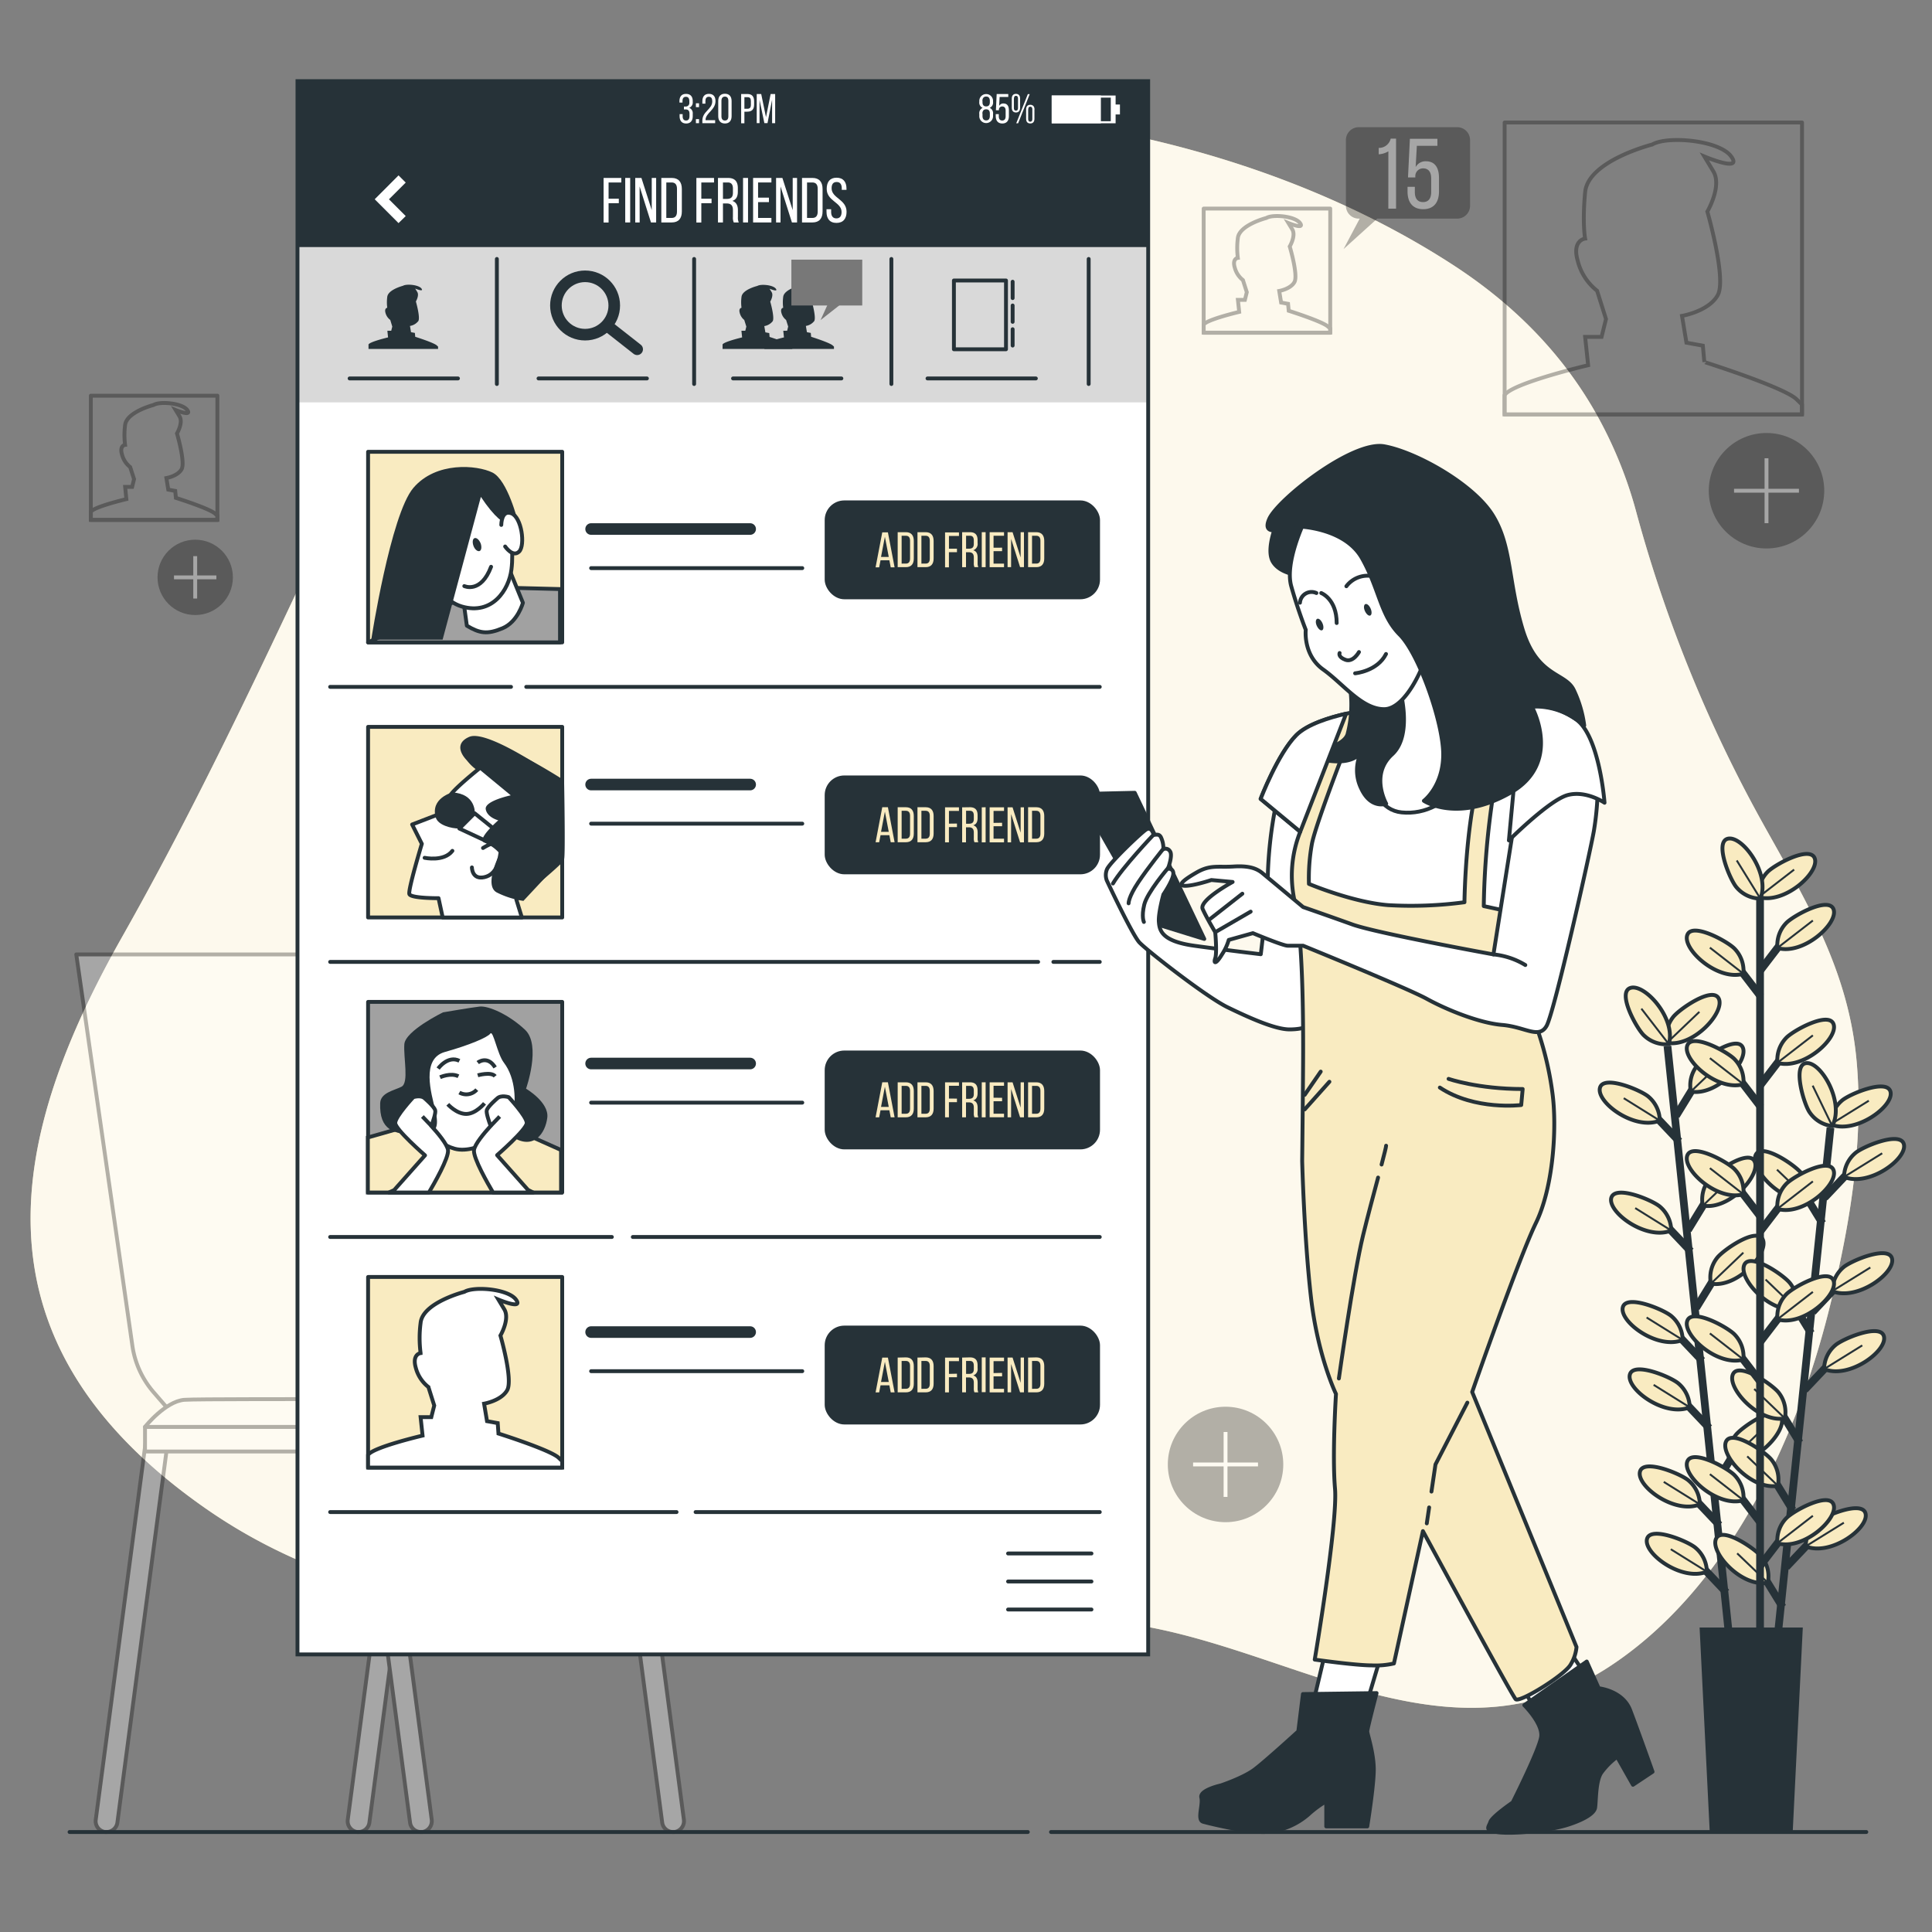 <svg xmlns="http://www.w3.org/2000/svg" viewBox="0 0 500 500"><rect x="0" y="0" width="500" height="500" fill="#808080" stroke="none"/><g id="freepik--background-simple--inject-199"><path d="M412.22,105.56C403.33,90.43,390.89,78.05,375.16,68c-52.37-33.63-123.55-45.74-184.74-36.6-43.71,6.53-72.85,36.24-91.5,75-22,45.75-42,91.26-67.1,135.69C3,293-9.87,346,52.67,390c54.12,38.08,122,28.2,184,27,20.56-.4,41.27.28,61.5,4.26,40.2,7.9,79.24,36,118.78,9.76,30.05-19.95,47.75-57.64,56.33-91.78,5.11-20.34,9.13-42.79,7.23-64.39-2.07-23.66-13-41.48-24.21-61.63a359.15,359.15,0,0,1-32.78-80.48A110.36,110.36,0,0,0,412.22,105.56Z" style="fill:#F9EBC1"></path><path d="M412.22,105.56C403.33,90.43,390.89,78.05,375.16,68c-52.37-33.63-123.55-45.74-184.74-36.6-43.71,6.53-72.85,36.24-91.5,75-22,45.75-42,91.26-67.1,135.69C3,293-9.87,346,52.67,390c54.12,38.08,122,28.2,184,27,20.56-.4,41.27.28,61.5,4.26,40.2,7.9,79.24,36,118.78,9.76,30.05-19.95,47.75-57.64,56.33-91.78,5.11-20.34,9.13-42.79,7.23-64.39-2.07-23.66-13-41.48-24.21-61.63a359.15,359.15,0,0,1-32.78-80.48A110.36,110.36,0,0,0,412.22,105.56Z" style="fill:#fff;opacity:0.7"></path></g><g id="freepik--Plant--inject-199"><line x1="431.54" y1="270.73" x2="447.54" y2="424.02" style="fill:none;stroke:#263238;stroke-miterlimit:10;stroke-width:2px"></line><line x1="444.96" y1="394.69" x2="437.71" y2="387.03" style="fill:none;stroke:#263238;stroke-miterlimit:10;stroke-width:2px"></line><path d="M439.91,389.32a8.19,8.19,0,0,0-2.89-6.15c-1.86-1.66-11.66-5.78-12.59-2.33C423.42,384.59,433.45,392,439.91,389.32Z" style="fill:#F9EBC1;stroke:#263238;stroke-miterlimit:10"></path><line x1="439.91" y1="389.32" x2="430.58" y2="383.51" style="fill:none;stroke:#263238;stroke-miterlimit:10;stroke-width:0.5px"></line><line x1="446.78" y1="412.12" x2="439.52" y2="404.46" style="fill:none;stroke:#263238;stroke-miterlimit:10;stroke-width:2px"></line><path d="M441.73,406.75a8.2,8.2,0,0,0-2.89-6.15c-1.86-1.66-11.66-5.78-12.59-2.33C425.24,402,435.27,409.39,441.73,406.75Z" style="fill:#F9EBC1;stroke:#263238;stroke-miterlimit:10"></path><line x1="441.73" y1="406.75" x2="432.4" y2="400.94" style="fill:none;stroke:#263238;stroke-miterlimit:10;stroke-width:0.5px"></line><line x1="440.52" y1="352.15" x2="433.27" y2="344.49" style="fill:none;stroke:#263238;stroke-miterlimit:10;stroke-width:2px"></line><path d="M435.47,346.78a8.19,8.19,0,0,0-2.89-6.15c-1.86-1.66-11.66-5.78-12.59-2.33C419,342.05,429,349.42,435.47,346.78Z" style="fill:#F9EBC1;stroke:#263238;stroke-miterlimit:10"></path><line x1="435.47" y1="346.78" x2="426.14" y2="340.97" style="fill:none;stroke:#263238;stroke-miterlimit:10;stroke-width:0.5px"></line><line x1="442.34" y1="369.58" x2="435.09" y2="361.92" style="fill:none;stroke:#263238;stroke-miterlimit:10;stroke-width:2px"></line><path d="M437.29,364.21a8.2,8.2,0,0,0-2.89-6.15c-1.86-1.66-11.66-5.78-12.59-2.33C420.8,359.48,430.83,366.85,437.29,364.21Z" style="fill:#F9EBC1;stroke:#263238;stroke-miterlimit:10"></path><line x1="437.29" y1="364.21" x2="427.96" y2="358.4" style="fill:none;stroke:#263238;stroke-miterlimit:10;stroke-width:0.5px"></line><line x1="437.56" y1="323.83" x2="430.31" y2="316.17" style="fill:none;stroke:#263238;stroke-miterlimit:10;stroke-width:2px"></line><path d="M432.51,318.46a8.2,8.2,0,0,0-2.88-6.15C427.77,310.65,418,306.53,417,310,416,313.73,426.06,321.1,432.51,318.46Z" style="fill:#F9EBC1;stroke:#263238;stroke-miterlimit:10"></path><line x1="432.51" y1="318.46" x2="423.19" y2="312.65" style="fill:none;stroke:#263238;stroke-miterlimit:10;stroke-width:0.5px"></line><line x1="434.59" y1="295.39" x2="427.34" y2="287.73" style="fill:none;stroke:#263238;stroke-miterlimit:10;stroke-width:2px"></line><path d="M429.55,290a8.23,8.23,0,0,0-2.89-6.15c-1.86-1.66-11.66-5.79-12.59-2.34C413.06,285.29,423.09,292.66,429.55,290Z" style="fill:#F9EBC1;stroke:#263238;stroke-miterlimit:10"></path><line x1="429.55" y1="290.02" x2="420.22" y2="284.21" style="fill:none;stroke:#263238;stroke-miterlimit:10;stroke-width:0.5px"></line><line x1="443.74" y1="384.37" x2="449.25" y2="375.38" style="fill:none;stroke:#263238;stroke-miterlimit:10;stroke-width:2px"></line><path d="M447.57,378.08a8.2,8.2,0,0,1,1.56-6.61c1.47-2,10.21-8.07,11.83-4.89C462.72,370.05,454.43,379.33,447.57,378.08Z" style="fill:#F9EBC1;stroke:#263238;stroke-miterlimit:10"></path><line x1="447.57" y1="378.08" x2="455.97" y2="370.05" style="fill:none;stroke:#263238;stroke-miterlimit:10;stroke-width:0.5px"></line><line x1="438.95" y1="338.5" x2="444.47" y2="329.5" style="fill:none;stroke:#263238;stroke-miterlimit:10;stroke-width:2px"></line><path d="M442.78,332.2a8.2,8.2,0,0,1,1.56-6.61c1.48-2,10.21-8.07,11.83-4.88C457.94,324.17,449.65,333.45,442.78,332.2Z" style="fill:#F9EBC1;stroke:#263238;stroke-miterlimit:10"></path><line x1="442.78" y1="332.2" x2="451.18" y2="324.18" style="fill:none;stroke:#263238;stroke-miterlimit:10;stroke-width:0.5px"></line><line x1="436.85" y1="318.34" x2="442.36" y2="309.34" style="fill:none;stroke:#263238;stroke-miterlimit:10;stroke-width:2px"></line><path d="M440.68,312a8.22,8.22,0,0,1,1.55-6.61c1.48-2,10.22-8.07,11.84-4.88C455.83,304,447.54,313.29,440.68,312Z" style="fill:#F9EBC1;stroke:#263238;stroke-miterlimit:10"></path><line x1="440.68" y1="312.04" x2="449.08" y2="304.02" style="fill:none;stroke:#263238;stroke-miterlimit:10;stroke-width:0.5px"></line><line x1="433.76" y1="288.78" x2="439.28" y2="279.79" style="fill:none;stroke:#263238;stroke-miterlimit:10;stroke-width:2px"></line><path d="M437.59,282.49a8.23,8.23,0,0,1,1.56-6.62c1.48-2,10.21-8.06,11.83-4.88C452.75,274.45,444.46,283.74,437.59,282.49Z" style="fill:#F9EBC1;stroke:#263238;stroke-miterlimit:10"></path><line x1="437.59" y1="282.49" x2="445.99" y2="274.46" style="fill:none;stroke:#263238;stroke-miterlimit:10;stroke-width:0.5px"></line><path d="M431.4,269.88a8.2,8.2,0,0,1,1.56-6.61c1.48-2,10.21-8.07,11.83-4.88C446.56,261.85,438.27,271.13,431.4,269.88Z" style="fill:#F9EBC1;stroke:#263238;stroke-miterlimit:10"></path><line x1="431.4" y1="269.88" x2="439.8" y2="261.86" style="fill:none;stroke:#263238;stroke-miterlimit:10;stroke-width:0.5px"></line><path d="M431.89,270.23a8.22,8.22,0,0,1-6.41-2.24c-1.85-1.68-7-11-3.62-12.28C425.49,254.32,433.85,263.53,431.89,270.23Z" style="fill:#F9EBC1;stroke:#263238;stroke-miterlimit:10"></path><line x1="431.89" y1="270.23" x2="424.79" y2="261.04" style="fill:none;stroke:#263238;stroke-miterlimit:10;stroke-width:0.5px"></line><line x1="473.73" y1="291.84" x2="457.82" y2="445.14" style="fill:none;stroke:#263238;stroke-miterlimit:10;stroke-width:2px"></line><line x1="461.34" y1="415.9" x2="455.82" y2="406.92" style="fill:none;stroke:#263238;stroke-miterlimit:10;stroke-width:2px"></line><path d="M457.51,409.61A8.2,8.2,0,0,0,456,403c-1.48-2-10.22-8.06-11.84-4.87C442.35,401.59,450.64,410.87,457.51,409.61Z" style="fill:#F9EBC1;stroke:#263238;stroke-miterlimit:10"></path><line x1="457.51" y1="409.61" x2="449.58" y2="402.01" style="fill:none;stroke:#263238;stroke-miterlimit:10;stroke-width:0.5px"></line><line x1="465.76" y1="373.36" x2="460.24" y2="364.37" style="fill:none;stroke:#263238;stroke-miterlimit:10;stroke-width:2px"></line><path d="M461.92,367.07a8.2,8.2,0,0,0-1.56-6.61c-1.48-2-10.22-8.06-11.84-4.88C446.76,359.05,455.06,368.32,461.92,367.07Z" style="fill:#F9EBC1;stroke:#263238;stroke-miterlimit:10"></path><line x1="461.92" y1="367.07" x2="453.99" y2="359.46" style="fill:none;stroke:#263238;stroke-miterlimit:10;stroke-width:0.5px"></line><line x1="463.95" y1="390.8" x2="458.43" y2="381.81" style="fill:none;stroke:#263238;stroke-miterlimit:10;stroke-width:2px"></line><path d="M460.11,384.51a8.22,8.22,0,0,0-1.56-6.62c-1.48-2-10.21-8.06-11.83-4.87C445,376.48,453.25,385.76,460.11,384.51Z" style="fill:#F9EBC1;stroke:#263238;stroke-miterlimit:10"></path><line x1="460.11" y1="384.51" x2="452.18" y2="376.9" style="fill:none;stroke:#263238;stroke-miterlimit:10;stroke-width:0.5px"></line><line x1="468.7" y1="345.04" x2="463.18" y2="336.05" style="fill:none;stroke:#263238;stroke-miterlimit:10;stroke-width:2px"></line><path d="M464.86,338.75a8.2,8.2,0,0,0-1.56-6.61c-1.48-2-10.22-8.06-11.84-4.88C449.7,330.73,458,340,464.86,338.75Z" style="fill:#F9EBC1;stroke:#263238;stroke-miterlimit:10"></path><line x1="464.86" y1="338.75" x2="456.93" y2="331.14" style="fill:none;stroke:#263238;stroke-miterlimit:10;stroke-width:0.5px"></line><line x1="471.65" y1="316.6" x2="466.13" y2="307.61" style="fill:none;stroke:#263238;stroke-miterlimit:10;stroke-width:2px"></line><path d="M467.81,310.31a8.22,8.22,0,0,0-1.56-6.62c-1.48-2-10.22-8.06-11.84-4.87C452.65,302.28,461,311.56,467.81,310.31Z" style="fill:#F9EBC1;stroke:#263238;stroke-miterlimit:10"></path><line x1="467.81" y1="310.31" x2="459.88" y2="302.7" style="fill:none;stroke:#263238;stroke-miterlimit:10;stroke-width:0.5px"></line><line x1="462.27" y1="405.56" x2="469.52" y2="397.9" style="fill:none;stroke:#263238;stroke-miterlimit:10;stroke-width:2px"></line><path d="M467.32,400.19A8.2,8.2,0,0,1,470.2,394c1.86-1.67,11.66-5.79,12.59-2.34C483.8,395.45,473.78,402.83,467.32,400.19Z" style="fill:#F9EBC1;stroke:#263238;stroke-miterlimit:10"></path><line x1="467.32" y1="400.19" x2="477.19" y2="394.07" style="fill:none;stroke:#263238;stroke-miterlimit:10;stroke-width:0.5px"></line><line x1="467.03" y1="359.68" x2="474.28" y2="352.02" style="fill:none;stroke:#263238;stroke-miterlimit:10;stroke-width:2px"></line><path d="M472.08,354.31a8.2,8.2,0,0,1,2.88-6.15c1.86-1.66,11.66-5.79,12.59-2.34C488.56,349.57,478.54,357,472.08,354.31Z" style="fill:#F9EBC1;stroke:#263238;stroke-miterlimit:10"></path><line x1="472.08" y1="354.31" x2="481.95" y2="348.19" style="fill:none;stroke:#263238;stroke-miterlimit:10;stroke-width:0.5px"></line><line x1="469.13" y1="339.52" x2="476.37" y2="331.85" style="fill:none;stroke:#263238;stroke-miterlimit:10;stroke-width:2px"></line><path d="M474.17,334.15a8.2,8.2,0,0,1,2.88-6.15c1.86-1.67,11.66-5.79,12.59-2.34C490.65,329.41,480.63,336.79,474.17,334.15Z" style="fill:#F9EBC1;stroke:#263238;stroke-miterlimit:10"></path><line x1="474.17" y1="334.15" x2="484.04" y2="328.03" style="fill:none;stroke:#263238;stroke-miterlimit:10;stroke-width:0.5px"></line><line x1="472.19" y1="309.96" x2="479.44" y2="302.3" style="fill:none;stroke:#263238;stroke-miterlimit:10;stroke-width:2px"></line><path d="M477.24,304.59a8.21,8.21,0,0,1,2.88-6.15c1.86-1.66,11.66-5.79,12.59-2.34C493.72,299.85,483.7,307.23,477.24,304.59Z" style="fill:#F9EBC1;stroke:#263238;stroke-miterlimit:10"></path><line x1="477.24" y1="304.59" x2="487.11" y2="298.47" style="fill:none;stroke:#263238;stroke-miterlimit:10;stroke-width:0.5px"></line><path d="M473.78,291a8.21,8.21,0,0,1,2.88-6.15c1.86-1.66,11.65-5.79,12.59-2.34C490.26,286.24,480.24,293.62,473.78,291Z" style="fill:#F9EBC1;stroke:#263238;stroke-miterlimit:10"></path><line x1="473.78" y1="290.98" x2="483.65" y2="284.86" style="fill:none;stroke:#263238;stroke-miterlimit:10;stroke-width:0.5px"></line><path d="M474.18,291.42a8.19,8.19,0,0,1-5.82-3.51c-1.46-2-4.53-12.2-1-12.76C471.19,274.53,477.48,285.28,474.18,291.42Z" style="fill:#F9EBC1;stroke:#263238;stroke-miterlimit:10"></path><line x1="474.18" y1="291.42" x2="469.12" y2="280.96" style="fill:none;stroke:#263238;stroke-miterlimit:10;stroke-width:0.5px"></line><line x1="455.5" y1="229.42" x2="455.5" y2="423.28" style="fill:none;stroke:#263238;stroke-miterlimit:10;stroke-width:2px"></line><line x1="455.66" y1="394.13" x2="449.24" y2="385.76" style="fill:none;stroke:#263238;stroke-miterlimit:10;stroke-width:2px"></line><path d="M451.19,388.27a8.21,8.21,0,0,0-2.23-6.42c-1.68-1.85-11-7-12.28-3.63C435.29,381.85,444.5,390.22,451.19,388.27Z" style="fill:#F9EBC1;stroke:#263238;stroke-miterlimit:10"></path><line x1="451.19" y1="388.27" x2="442.52" y2="381.52" style="fill:none;stroke:#263238;stroke-miterlimit:10;stroke-width:0.5px"></line><line x1="455.66" y1="357.7" x2="449.24" y2="349.33" style="fill:none;stroke:#263238;stroke-miterlimit:10;stroke-width:2px"></line><path d="M451.19,351.84a8.21,8.21,0,0,0-2.23-6.42c-1.68-1.85-11-7-12.28-3.63C435.29,345.42,444.5,353.79,451.19,351.84Z" style="fill:#F9EBC1;stroke:#263238;stroke-miterlimit:10"></path><line x1="451.19" y1="351.84" x2="442.52" y2="345.09" style="fill:none;stroke:#263238;stroke-miterlimit:10;stroke-width:0.5px"></line><line x1="455.66" y1="314.93" x2="449.24" y2="306.56" style="fill:none;stroke:#263238;stroke-miterlimit:10;stroke-width:2px"></line><path d="M451.19,309.07a8.21,8.21,0,0,0-2.23-6.42c-1.68-1.85-11-7-12.28-3.63C435.29,302.65,444.5,311,451.19,309.07Z" style="fill:#F9EBC1;stroke:#263238;stroke-miterlimit:10"></path><line x1="451.19" y1="309.07" x2="442.52" y2="302.32" style="fill:none;stroke:#263238;stroke-miterlimit:10;stroke-width:0.5px"></line><line x1="455.66" y1="286.45" x2="449.24" y2="278.08" style="fill:none;stroke:#263238;stroke-miterlimit:10;stroke-width:2px"></line><path d="M451.19,280.59a8.19,8.19,0,0,0-2.23-6.41c-1.68-1.85-11-7-12.28-3.63C435.29,274.18,444.5,282.55,451.19,280.59Z" style="fill:#F9EBC1;stroke:#263238;stroke-miterlimit:10"></path><line x1="451.19" y1="280.59" x2="442.52" y2="273.85" style="fill:none;stroke:#263238;stroke-miterlimit:10;stroke-width:0.5px"></line><line x1="455.66" y1="257.86" x2="449.24" y2="249.49" style="fill:none;stroke:#263238;stroke-miterlimit:10;stroke-width:2px"></line><path d="M451.19,252a8.21,8.21,0,0,0-2.23-6.42c-1.68-1.85-11-7-12.28-3.63C435.29,245.58,444.5,254,451.19,252Z" style="fill:#F9EBC1;stroke:#263238;stroke-miterlimit:10"></path><line x1="451.19" y1="252" x2="442.52" y2="245.25" style="fill:none;stroke:#263238;stroke-miterlimit:10;stroke-width:0.5px"></line><line x1="455.52" y1="405.25" x2="461.93" y2="396.88" style="fill:none;stroke:#263238;stroke-miterlimit:10;stroke-width:2px"></line><path d="M460,399.39a8.21,8.21,0,0,1,2.23-6.42c1.68-1.84,11-7,12.28-3.62C475.89,393,466.68,401.35,460,399.39Z" style="fill:#F9EBC1;stroke:#263238;stroke-miterlimit:10"></path><line x1="459.98" y1="399.39" x2="469.17" y2="392.28" style="fill:none;stroke:#263238;stroke-miterlimit:10;stroke-width:0.5px"></line><line x1="455.52" y1="347.31" x2="461.93" y2="338.94" style="fill:none;stroke:#263238;stroke-miterlimit:10;stroke-width:2px"></line><path d="M460,341.45a8.21,8.21,0,0,1,2.23-6.42c1.68-1.84,11-7,12.28-3.62C475.89,335,466.68,343.41,460,341.45Z" style="fill:#F9EBC1;stroke:#263238;stroke-miterlimit:10"></path><line x1="459.98" y1="341.45" x2="469.17" y2="334.34" style="fill:none;stroke:#263238;stroke-miterlimit:10;stroke-width:0.5px"></line><line x1="455.52" y1="318.72" x2="461.93" y2="310.34" style="fill:none;stroke:#263238;stroke-miterlimit:10;stroke-width:2px"></line><path d="M460,312.86a8.21,8.21,0,0,1,2.23-6.42c1.68-1.85,11-7,12.28-3.63C475.89,306.44,466.68,314.81,460,312.86Z" style="fill:#F9EBC1;stroke:#263238;stroke-miterlimit:10"></path><line x1="459.98" y1="312.86" x2="469.17" y2="305.74" style="fill:none;stroke:#263238;stroke-miterlimit:10;stroke-width:0.5px"></line><line x1="455.52" y1="280.92" x2="461.93" y2="272.55" style="fill:none;stroke:#263238;stroke-miterlimit:10;stroke-width:2px"></line><path d="M460,275.06a8.21,8.21,0,0,1,2.23-6.42c1.68-1.85,11-7,12.28-3.63C475.89,268.64,466.68,277,460,275.06Z" style="fill:#F9EBC1;stroke:#263238;stroke-miterlimit:10"></path><line x1="459.98" y1="275.06" x2="469.17" y2="267.95" style="fill:none;stroke:#263238;stroke-miterlimit:10;stroke-width:0.5px"></line><line x1="455.52" y1="251.2" x2="461.93" y2="242.83" style="fill:none;stroke:#263238;stroke-miterlimit:10;stroke-width:2px"></line><path d="M460,245.34a8.21,8.21,0,0,1,2.23-6.42c1.68-1.84,11-7,12.28-3.62C475.89,238.92,466.68,247.29,460,245.34Z" style="fill:#F9EBC1;stroke:#263238;stroke-miterlimit:10"></path><line x1="459.98" y1="245.34" x2="469.17" y2="238.23" style="fill:none;stroke:#263238;stroke-miterlimit:10;stroke-width:0.5px"></line><path d="M455.13,232.16a8.21,8.21,0,0,1,2.23-6.42c1.68-1.84,11-7,12.28-3.62C471,225.74,461.83,234.12,455.13,232.16Z" style="fill:#F9EBC1;stroke:#263238;stroke-miterlimit:10"></path><line x1="455.13" y1="232.16" x2="464.32" y2="225.05" style="fill:none;stroke:#263238;stroke-miterlimit:10;stroke-width:0.5px"></line><path d="M455.58,232.56a8.22,8.22,0,0,1-6.15-2.9c-1.66-1.86-5.77-11.66-2.32-12.59C450.86,216.07,458.22,226.1,455.58,232.56Z" style="fill:#F9EBC1;stroke:#263238;stroke-miterlimit:10"></path><line x1="455.58" y1="232.56" x2="449.47" y2="222.68" style="fill:none;stroke:#263238;stroke-miterlimit:10;stroke-width:0.5px"></line><polygon points="463.48 473.55 442.95 473.55 440.38 421.7 466.04 421.7 463.48 473.55" style="fill:#263238;stroke:#263238;stroke-miterlimit:10"></polygon></g><g id="freepik--Chair--inject-199"><g style="opacity:0.3"><path d="M27.58,474.12l-.37,0a2.82,2.82,0,0,1-2.43-3.17l13-98.34a2.82,2.82,0,0,1,5.6.74l-13,98.34A2.82,2.82,0,0,1,27.58,474.12Z" style="fill:#fff;stroke:#000;stroke-linecap:round;stroke-linejoin:round"></path><path d="M92.84,474.12l-.37,0A2.84,2.84,0,0,1,90,470.93l13-98.34a2.82,2.82,0,0,1,5.6.74l-13,98.34A2.82,2.82,0,0,1,92.84,474.12Z" style="fill:#fff;stroke:#000;stroke-linecap:round;stroke-linejoin:round"></path><path d="M91,247H19.74l14.5,101.14a23.46,23.46,0,0,0,5.53,12.19l3.62,4.18,71.26-1.89h0A158.18,158.18,0,0,1,100,313.56Z" style="fill:#fff;stroke:#000;stroke-linecap:round;stroke-linejoin:round"></path><path d="M174.18,474.12l.38,0a2.84,2.84,0,0,0,2.43-3.17l-13-98.34a2.83,2.83,0,0,0-5.61.74l13,98.34A2.81,2.81,0,0,0,174.18,474.12Z" style="fill:#fff;stroke:#000;stroke-linecap:round;stroke-linejoin:round"></path><path d="M108.92,474.12l.38,0a2.84,2.84,0,0,0,2.43-3.17l-13-98.34a2.83,2.83,0,0,0-5.61.74l13,98.34A2.81,2.81,0,0,0,108.92,474.12Z" style="fill:#fff;stroke:#000;stroke-linecap:round;stroke-linejoin:round"></path><rect x="37.53" y="369.27" width="131.29" height="6.37" style="fill:#fff;stroke:#000;stroke-linecap:round;stroke-linejoin:round"></rect><rect x="99.14" y="369.27" width="69.69" height="6.37" style="fill:#fff;stroke:#000;stroke-linecap:round;stroke-linejoin:round"></rect><path d="M37.53,369.27s5.24-6.59,10.16-7,109.06,0,112.64,0,8.49,7,8.49,7Z" style="fill:#fff;stroke:#000;stroke-linecap:round;stroke-linejoin:round"></path></g></g><g id="freepik--Screen--inject-199"><rect x="76.99" y="21" width="220.16" height="407.16" style="fill:#fff"></rect><rect x="76.99" y="21" width="220.16" height="83.13" style="opacity:0.15"></rect><rect x="76.99" y="21" width="220.16" height="42.94" style="fill:#263238"></rect><rect x="213.43" y="129.51" width="71.25" height="25.58" rx="5.08" style="fill:#263238"></rect><path d="M227.88,145l-.35,1.82h-.93l1.73-9.05h1.46l1.73,9.05h-1l-.35-1.82Zm.13-.87h2l-1-5.22Z" style="fill:#F9EBC1"></path><path d="M234.44,137.73c1.41,0,2.05.85,2.05,2.25v4.57c0,1.38-.64,2.23-2.05,2.23h-2.12v-9.05Zm0,8.13c.73,0,1.08-.45,1.08-1.28v-4.65c0-.83-.35-1.28-1.09-1.28h-1.09v7.21Z" style="fill:#F9EBC1"></path><path d="M239.56,137.73c1.41,0,2.06.85,2.06,2.25v4.57c0,1.38-.65,2.23-2.06,2.23h-2.12v-9.05Zm0,8.13c.72,0,1.07-.45,1.07-1.28v-4.65c0-.83-.35-1.28-1.08-1.28h-1.09v7.21Z" style="fill:#F9EBC1"></path><path d="M247.66,142v.91h-2.08v3.92h-1v-9.05h3.6v.92h-2.59V142Z" style="fill:#F9EBC1"></path><path d="M251,137.73c1.42,0,2,.72,2,2.07v.73a1.7,1.7,0,0,1-1.13,1.87c.83.24,1.14.92,1.14,1.89v1.41a2.34,2.34,0,0,0,.18,1.08h-1a2.45,2.45,0,0,1-.17-1.1v-1.42c0-1-.48-1.34-1.32-1.34H250v3.86h-1v-9.05Zm-.26,4.27c.8,0,1.28-.26,1.28-1.24v-.87c0-.82-.29-1.24-1-1.24h-1V142Z" style="fill:#F9EBC1"></path><path d="M255.08,137.73v9.05h-1v-9.05Z" style="fill:#F9EBC1"></path><path d="M259.34,141.74v.9h-2.21v3.22h2.71v.92h-3.72v-9.05h3.72v.92h-2.71v3.09Z" style="fill:#F9EBC1"></path><path d="M261.67,146.78h-.91v-9.05h1.29l2.09,6.54v-6.54H265v9.05h-1l-2.32-7.32Z" style="fill:#F9EBC1"></path><path d="M268.19,137.73c1.41,0,2.06.85,2.06,2.25v4.57c0,1.38-.65,2.23-2.06,2.23h-2.12v-9.05Zm0,8.13c.72,0,1.07-.45,1.07-1.28v-4.65c0-.83-.35-1.28-1.08-1.28h-1.09v7.21Z" style="fill:#F9EBC1"></path><line x1="136.19" y1="177.76" x2="284.62" y2="177.76" style="fill:none;stroke:#263238;stroke-linecap:round;stroke-linejoin:round"></line><line x1="85.44" y1="177.76" x2="132.25" y2="177.76" style="fill:none;stroke:#263238;stroke-linecap:round;stroke-linejoin:round"></line><rect x="213.43" y="200.69" width="71.25" height="25.58" rx="5.08" style="fill:#263238"></rect><path d="M227.88,216.15l-.35,1.82h-.93l1.73-9.06h1.46l1.73,9.06h-1l-.35-1.82Zm.13-.87h2l-1-5.23Z" style="fill:#F9EBC1"></path><path d="M234.44,208.91c1.41,0,2.05.86,2.05,2.26v4.56c0,1.39-.64,2.24-2.05,2.24h-2.12v-9.06Zm0,8.14c.73,0,1.08-.45,1.08-1.28v-4.66c0-.82-.35-1.28-1.09-1.28h-1.09v7.22Z" style="fill:#F9EBC1"></path><path d="M239.56,208.91c1.41,0,2.06.86,2.06,2.26v4.56c0,1.39-.65,2.24-2.06,2.24h-2.12v-9.06Zm0,8.14c.72,0,1.07-.45,1.07-1.28v-4.66c0-.82-.35-1.28-1.08-1.28h-1.09v7.22Z" style="fill:#F9EBC1"></path><path d="M247.66,213.13v.92h-2.08V218h-1v-9.06h3.6v.92h-2.59v3.3Z" style="fill:#F9EBC1"></path><path d="M251,208.91c1.42,0,2,.73,2,2.07v.74c0,1-.35,1.62-1.13,1.86.83.25,1.14.92,1.14,1.89v1.41a2.39,2.39,0,0,0,.18,1.09h-1a2.45,2.45,0,0,1-.17-1.1v-1.42c0-1-.48-1.35-1.32-1.35H250V218h-1v-9.06Zm-.26,4.27c.8,0,1.28-.25,1.28-1.24v-.87c0-.81-.29-1.24-1-1.24h-1v3.35Z" style="fill:#F9EBC1"></path><path d="M255.08,208.91V218h-1v-9.06Z" style="fill:#F9EBC1"></path><path d="M259.34,212.93v.9h-2.21v3.22h2.71V218h-3.72v-9.06h3.72v.92h-2.71v3.1Z" style="fill:#F9EBC1"></path><path d="M261.67,218h-.91v-9.06h1.29l2.09,6.55v-6.55H265V218h-1l-2.32-7.32Z" style="fill:#F9EBC1"></path><path d="M268.19,208.91c1.41,0,2.06.86,2.06,2.26v4.56c0,1.39-.65,2.24-2.06,2.24h-2.12v-9.06Zm0,8.14c.72,0,1.07-.45,1.07-1.28v-4.66c0-.82-.35-1.28-1.08-1.28h-1.09v7.22Z" style="fill:#F9EBC1"></path><line x1="272.61" y1="248.94" x2="284.62" y2="248.94" style="fill:none;stroke:#263238;stroke-linecap:round;stroke-linejoin:round"></line><line x1="85.44" y1="248.94" x2="268.67" y2="248.94" style="fill:none;stroke:#263238;stroke-linecap:round;stroke-linejoin:round"></line><rect x="95.26" y="259.29" width="50.24" height="49.33" style="fill:#a1a1a1;stroke:#263238;stroke-linecap:round;stroke-linejoin:round"></rect><rect x="213.43" y="271.88" width="71.25" height="25.58" rx="5.08" style="fill:#263238"></rect><path d="M227.88,287.33l-.35,1.83h-.93l1.73-9.06h1.46l1.73,9.06h-1l-.35-1.83Zm.13-.86h2l-1-5.23Z" style="fill:#F9EBC1"></path><path d="M234.44,280.1c1.41,0,2.05.85,2.05,2.25v4.57c0,1.38-.64,2.24-2.05,2.24h-2.12V280.1Zm0,8.14c.73,0,1.08-.46,1.08-1.28V282.3c0-.83-.35-1.28-1.09-1.28h-1.09v7.22Z" style="fill:#F9EBC1"></path><path d="M239.56,280.1c1.41,0,2.06.85,2.06,2.25v4.57c0,1.38-.65,2.24-2.06,2.24h-2.12V280.1Zm0,8.14c.72,0,1.07-.46,1.07-1.28V282.3c0-.83-.35-1.28-1.08-1.28h-1.09v7.22Z" style="fill:#F9EBC1"></path><path d="M247.66,284.32v.92h-2.08v3.92h-1V280.1h3.6V281h-2.59v3.3Z" style="fill:#F9EBC1"></path><path d="M251,280.1c1.42,0,2,.73,2,2.07v.74c0,1-.35,1.62-1.13,1.86.83.25,1.14.92,1.14,1.89v1.41a2.39,2.39,0,0,0,.18,1.09h-1a2.45,2.45,0,0,1-.17-1.1v-1.43c0-1-.48-1.34-1.32-1.34H250v3.87h-1V280.1Zm-.26,4.27c.8,0,1.28-.26,1.28-1.24v-.87c0-.81-.29-1.24-1-1.24h-1v3.35Z" style="fill:#F9EBC1"></path><path d="M255.08,280.1v9.06h-1V280.1Z" style="fill:#F9EBC1"></path><path d="M259.34,284.11V285h-2.21v3.22h2.71v.92h-3.72V280.1h3.72V281h-2.71v3.09Z" style="fill:#F9EBC1"></path><path d="M261.67,289.16h-.91V280.1h1.29l2.09,6.55V280.1H265v9.06h-1l-2.32-7.33Z" style="fill:#F9EBC1"></path><path d="M268.19,280.1c1.41,0,2.06.85,2.06,2.25v4.57c0,1.38-.65,2.24-2.06,2.24h-2.12V280.1Zm0,8.14c.72,0,1.07-.46,1.07-1.28V282.3c0-.83-.35-1.28-1.08-1.28h-1.09v7.22Z" style="fill:#F9EBC1"></path><line x1="163.77" y1="320.13" x2="284.62" y2="320.13" style="fill:none;stroke:#263238;stroke-linecap:round;stroke-linejoin:round"></line><line x1="85.44" y1="320.13" x2="158.35" y2="320.13" style="fill:none;stroke:#263238;stroke-linecap:round;stroke-linejoin:round"></line><rect x="95.26" y="330.48" width="50.24" height="49.32" style="fill:#F9EBC1;stroke:#263238;stroke-linecap:round;stroke-linejoin:round"></rect><rect x="213.43" y="343.07" width="71.25" height="25.58" rx="5.08" style="fill:#263238"></rect><path d="M227.88,358.52l-.35,1.82h-.93l1.73-9h1.46l1.73,9h-1l-.35-1.82Zm.13-.87h2l-1-5.22Z" style="fill:#F9EBC1"></path><path d="M234.44,351.29c1.41,0,2.05.85,2.05,2.25v4.57c0,1.38-.64,2.23-2.05,2.23h-2.12v-9Zm0,8.13c.73,0,1.08-.45,1.08-1.28v-4.65c0-.83-.35-1.28-1.09-1.28h-1.09v7.21Z" style="fill:#F9EBC1"></path><path d="M239.56,351.29c1.41,0,2.06.85,2.06,2.25v4.57c0,1.38-.65,2.23-2.06,2.23h-2.12v-9Zm0,8.13c.72,0,1.07-.45,1.07-1.28v-4.65c0-.83-.35-1.28-1.08-1.28h-1.09v7.21Z" style="fill:#F9EBC1"></path><path d="M247.66,355.51v.91h-2.08v3.92h-1v-9h3.6v.92h-2.59v3.3Z" style="fill:#F9EBC1"></path><path d="M251,351.29c1.42,0,2,.72,2,2.07v.73a1.7,1.7,0,0,1-1.13,1.87c.83.24,1.14.92,1.14,1.89v1.41a2.34,2.34,0,0,0,.18,1.08h-1a2.45,2.45,0,0,1-.17-1.1v-1.42c0-1-.48-1.34-1.32-1.34H250v3.86h-1v-9Zm-.26,4.27c.8,0,1.28-.26,1.28-1.24v-.87c0-.82-.29-1.24-1-1.24h-1v3.35Z" style="fill:#F9EBC1"></path><path d="M255.08,351.29v9h-1v-9Z" style="fill:#F9EBC1"></path><path d="M259.34,355.3v.9h-2.21v3.22h2.71v.92h-3.72v-9h3.72v.92h-2.71v3.09Z" style="fill:#F9EBC1"></path><path d="M261.67,360.34h-.91v-9h1.29l2.09,6.54v-6.54H265v9h-1L261.67,353Z" style="fill:#F9EBC1"></path><path d="M268.19,351.29c1.41,0,2.06.85,2.06,2.25v4.57c0,1.38-.65,2.23-2.06,2.23h-2.12v-9Zm0,8.13c.72,0,1.07-.45,1.07-1.28v-4.65c0-.83-.35-1.28-1.08-1.28h-1.09v7.21Z" style="fill:#F9EBC1"></path><line x1="180.02" y1="391.32" x2="284.62" y2="391.32" style="fill:none;stroke:#263238;stroke-linecap:round;stroke-linejoin:round"></line><line x1="85.44" y1="391.32" x2="175.09" y2="391.32" style="fill:none;stroke:#263238;stroke-linecap:round;stroke-linejoin:round"></line><rect x="95.26" y="116.92" width="50.24" height="49.33" style="fill:#F9EBC1;stroke:#263238;stroke-linecap:round;stroke-linejoin:round"></rect><polygon points="133.59 152.16 144.93 152.45 144.93 166.25 95.26 166.25 119.83 154.65 133.59 152.16" style="fill:#a1a1a1;stroke:#263238;stroke-linecap:round;stroke-linejoin:round"></polygon><path d="M131,145.41,135.33,156s-1.32,4.94-5.27,6.59-5.94,1.32-9.24-.66l-1-7.25S130.39,152.34,131,145.41Z" style="fill:#fff;stroke:#263238;stroke-linecap:round;stroke-linejoin:round"></path><path d="M114.88,123.64s-8.24,1.32-9.23,8.58,5.94,22.43,13.85,24.74,12.2-4.29,12.86-9.57c1.2-9.53-3-21.11-6.92-23.09S114.88,123.64,114.88,123.64Z" style="fill:#fff;stroke:#263238;stroke-linecap:round;stroke-linejoin:round"></path><path d="M124.45,128.59l-9.9,36.94H96.08s5-32.32,10.89-39.25,16.49-5.93,20.45-4S134,134.86,134,134.86,131.7,139.48,124.45,128.59Z" style="fill:#263238"></path><path d="M129.73,135.85s0-4,2.63-3,3.63,8.25,2,9.89-3.63-1.31-3.63-1.31" style="fill:#fff;stroke:#263238;stroke-linecap:round;stroke-linejoin:round"></path><path d="M124.39,140.62c.34.94.2,1.86-.31,2s-1.21-.42-1.55-1.36-.21-1.86.31-2S124,139.68,124.39,140.62Z" style="fill:#263238"></path><path d="M120.16,151.68s4.29,2,6.93-5" style="fill:none;stroke:#263238;stroke-linecap:round;stroke-linejoin:round"></path><rect x="95.26" y="188.11" width="50.24" height="49.33" style="fill:#F9EBC1;stroke:#263238;stroke-linecap:round;stroke-linejoin:round"></rect><path d="M123.91,199s-7.19,5.75-7.55,7.19a18.39,18.39,0,0,0-.36,3.59l-9.34,3.6,2.51,5s-3.59,11.87-3.23,13,7.55,1.07,7.55,1.07l1.08,5h20.49l-1.44-4.68s11.51-9.34,11.87-10.42,0-20.14,0-20.14-19.42-12.58-23.37-9.7S123.91,199,123.91,199Z" style="fill:#fff;stroke:#263238;stroke-linecap:round;stroke-linejoin:round"></path><path d="M117.08,205.08s-5.75,1.44-4.31,6.47c.57,2,4,2.88,6.11,2.88s4-4,4-4S123.19,205.44,117.08,205.08Z" style="fill:#263238"></path><polygon points="122.83 210.47 133.98 219.46 130.75 223.06 129.31 222.7 129.67 219.46 118.88 214.43 122.83 210.47" style="fill:#fff;stroke:#263238;stroke-linecap:round;stroke-linejoin:round"></polygon><path d="M125,219.46s5-3.23,4.68,0-1.08,6.83-4.32,7.55-3.23-2.52-3.23-2.52" style="fill:#fff;stroke:#263238;stroke-linecap:round;stroke-linejoin:round"></path><path d="M123.91,199l8.27,6.83s-6.83,1.44-6.47,3.59,3.24,2.88,3.24,2.88-5.76,5-3.6,5.75a10.49,10.49,0,0,1,4,2.88s-4.32,8.27-.72,10.07a22.64,22.64,0,0,0,6.83,2.15l10.07-10.78V202.2s-19.06-13.66-24.09-11.5S120.68,197.53,123.91,199Z" style="fill:#263238"></path><path d="M109.89,222s5,1.08,7.19-1.8" style="fill:#fff;stroke:#263238;stroke-linecap:round;stroke-linejoin:round"></path><polygon points="121.31 286.95 95.2 294.38 95.2 308.62 145.2 308.62 145.2 297.62 121.31 286.95" style="fill:#F9EBC1;stroke:#263238;stroke-miterlimit:10"></polygon><path d="M125,265.62s-7.67-3-13,1-5.34,14-4.67,18.33,4.33,10.67,10.33,12.34,16.67-5.33,16.67-10.67S136,265.62,125,265.62Z" style="fill:#fff;stroke:#263238;stroke-miterlimit:10"></path><path d="M114.64,262s-9.75,4.75-10,8.25,1.25,10-.75,11-5.4,1.55-5.5,4.25c-.25,7,3.5,8,9.25,8.25s6-2.26,5-6.5-3.75-13.25,2.5-15,11-3.75,11.75-4.75,1.79,5.25,3.5,7.5c3.25,4.25,3,10.5,2.5,12.5s-2.24,5.48-.25,6.75c5.51,3.5,8.51-1,9-5s-5.5-7.5-5.5-7.5,4-11.25-.26-15.25-9.5-6.25-11.75-6S114.64,262,114.64,262Z" style="fill:#263238"></path><path d="M100.64,308.62H111c1.27-2.15,5.22-9,4.94-11-.22-1.5-2.62-4.36-4.32-6.22.47-1.24,1.22-3.41,1-4.11-.33-1-2.66-3-2.66-3-1-1-3-.34-3-.34s-4.67,5-4.67,6.67S110,299,110,299l-8,9Z" style="fill:#fff;stroke:#263238;stroke-linecap:round;stroke-linejoin:round"></path><line x1="111.66" y1="291.4" x2="109.31" y2="288.95" style="fill:#fff;stroke:#263238;stroke-miterlimit:10"></line><path d="M138,308.62h-10.4c-1.27-2.15-5.21-9-4.93-11,.21-1.5,2.61-4.36,4.31-6.22-.46-1.24-1.21-3.41-1-4.11.33-1,2.67-3,2.67-3,1-1,3-.34,3-.34s4.67,5,4.67,6.67-7.67,8.33-7.67,8.33l8,9Z" style="fill:#fff;stroke:#263238;stroke-linecap:round;stroke-linejoin:round"></path><line x1="126.97" y1="291.4" x2="129.32" y2="288.95" style="fill:#fff;stroke:#263238;stroke-miterlimit:10"></line><path d="M113.89,278.79s2.75-1.25,4.75-.25" style="fill:#fff;stroke:#263238;stroke-miterlimit:10"></path><path d="M123.64,278.29s3.5-1,4.5.25" style="fill:#fff;stroke:#263238;stroke-miterlimit:10"></path><path d="M123.39,282a3.63,3.63,0,0,1-4.5.75" style="fill:#fff;stroke:#263238;stroke-miterlimit:10"></path><path d="M115.89,285.79s2.25,2.5,4.75,2.5,4.75-2.75,4.75-2.75" style="fill:#fff;stroke:#263238;stroke-miterlimit:10"></path><path d="M113.39,276.54s2.5-3.5,5.5-2" style="fill:#fff;stroke:#263238;stroke-miterlimit:10"></path><path d="M123.64,275s2.5-2,4.5,1.25" style="fill:#fff;stroke:#263238;stroke-miterlimit:10"></path><path d="M145.5,378.14v1.67H95.26v-3.23l0-.05c1.26-2,14.1-5,14.1-5l-.51-4.78h2.77l.76-3-1.51-4.79a9.28,9.28,0,0,1-3.27-5c-1-3.52,1.25-3.78,1.25-3.78a30.22,30.22,0,0,1,0-7.8c.51-5.28,11.33-8.05,11.33-8.05,2.52-1.51,11.33-.76,13.35,2s-4.54,0-4.54,0l1.52,2.52c1.51,2.51-1,6.79-1,6.79s3.28,11.33,1.77,14.1-6,3.53-6,3.53l.76,4.53,2.77.5L129,371s13.6,4.29,15.61,6.3Z" style="fill:#fff;stroke:#263238;stroke-miterlimit:10"></path><line x1="152.98" y1="136.91" x2="194.14" y2="136.91" style="fill:none;stroke:#263238;stroke-linecap:round;stroke-linejoin:round;stroke-width:3px"></line><line x1="152.98" y1="147.03" x2="207.63" y2="147.03" style="fill:none;stroke:#263238;stroke-linecap:round;stroke-linejoin:round"></line><line x1="152.98" y1="203.04" x2="194.14" y2="203.04" style="fill:none;stroke:#263238;stroke-linecap:round;stroke-linejoin:round;stroke-width:3px"></line><line x1="152.98" y1="213.16" x2="207.63" y2="213.16" style="fill:none;stroke:#263238;stroke-linecap:round;stroke-linejoin:round"></line><line x1="152.98" y1="275.24" x2="194.14" y2="275.24" style="fill:none;stroke:#263238;stroke-linecap:round;stroke-linejoin:round;stroke-width:3px"></line><line x1="152.98" y1="285.36" x2="207.63" y2="285.36" style="fill:none;stroke:#263238;stroke-linecap:round;stroke-linejoin:round"></line><line x1="152.98" y1="344.74" x2="194.14" y2="344.74" style="fill:none;stroke:#263238;stroke-linecap:round;stroke-linejoin:round;stroke-width:3px"></line><line x1="152.98" y1="354.86" x2="207.63" y2="354.86" style="fill:none;stroke:#263238;stroke-linecap:round;stroke-linejoin:round"></line><line x1="260.89" y1="402.04" x2="282.47" y2="402.04" style="fill:none;stroke:#263238;stroke-linecap:round;stroke-linejoin:round"></line><line x1="260.89" y1="409.29" x2="282.47" y2="409.29" style="fill:none;stroke:#263238;stroke-linecap:round;stroke-linejoin:round"></line><line x1="260.89" y1="416.54" x2="282.47" y2="416.54" style="fill:none;stroke:#263238;stroke-linecap:round;stroke-linejoin:round"></line><path d="M179.28,26.16v.19a1.48,1.48,0,0,1-.92,1.55,1.5,1.5,0,0,1,.92,1.57v.58c0,1.15-.54,1.91-1.7,1.91s-1.7-.76-1.7-1.91v-.52h.79v.57c0,.68.28,1.09.88,1.09s.89-.4.89-1.16v-.59c0-.74-.31-1.1-.95-1.12H177v-.75h.49a.91.91,0,0,0,.91-1v-.34c0-.78-.27-1.18-.89-1.18s-.88.42-.88,1.1v.39h-.79v-.34c0-1.16.54-1.9,1.7-1.9S179.28,25,179.28,26.16Z" style="fill:#fff"></path><path d="M180.91,26.73v1h-.81v-1Zm0,4.1v1.05h-.81V30.83Z" style="fill:#fff"></path><path d="M185.17,26.17c0,2.27-2.56,3.09-2.57,4.83v.11h2.48v.77h-3.31v-.65c0-2.43,2.56-2.91,2.56-5,0-.78-.26-1.19-.89-1.19s-.88.45-.88,1.11v.67h-.79v-.61c0-1.16.53-1.92,1.69-1.92S185.17,25,185.17,26.17Z" style="fill:#fff"></path><path d="M185.88,26.16c0-1.16.57-1.9,1.73-1.9s1.73.74,1.73,1.9v3.89c0,1.15-.57,1.91-1.73,1.91s-1.73-.76-1.73-1.91Zm.83,3.94c0,.68.29,1.09.9,1.09s.89-.41.89-1.09v-4c0-.69-.28-1.1-.89-1.1s-.9.41-.9,1.1Z" style="fill:#fff"></path><path d="M193.46,24.33c1.19,0,1.7.7,1.7,1.85v.9c0,1.2-.56,1.82-1.76,1.82h-.75v3h-.84V24.33Zm-.06,3.82c.62,0,.93-.29.93-1v-1c0-.69-.25-1-.87-1h-.81v3Z" style="fill:#fff"></path><path d="M198.63,31.87h-.81l-1.25-6v6h-.73V24.33H197l1.24,6,1.2-6h1.17v7.55h-.79V25.81Z" style="fill:#fff"></path><path d="M257,26.12v.24a1.48,1.48,0,0,1-.86,1.55,1.54,1.54,0,0,1,.86,1.6v.56a1.78,1.78,0,1,1-3.56,0v-.56a1.53,1.53,0,0,1,.87-1.6,1.47,1.47,0,0,1-.87-1.55v-.24a1.78,1.78,0,1,1,3.56,0Zm-2.73,0v.36c0,.73.36,1.06.95,1.06s.95-.33.95-1.06v-.36c0-.78-.36-1.14-.95-1.14S254.24,25.37,254.24,26.15Zm0,3.26v.64c0,.77.35,1.14.95,1.14s.94-.37.95-1.14v-.64c0-.73-.32-1.09-.95-1.09S254.24,28.68,254.24,29.41Z" style="fill:#fff"></path><path d="M258.58,27.41a1.2,1.2,0,0,1,1.12-.63c1,0,1.4.71,1.4,1.79v1.48c0,1.15-.55,1.91-1.7,1.91s-1.7-.76-1.7-1.91v-.51h.79v.56c0,.68.28,1.09.88,1.09s.89-.41.89-1.09V28.64c0-.68-.28-1.09-.89-1.09a.82.82,0,0,0-.85.8v.18h-.78l.2-4.2h3v.76H258.7Z" style="fill:#fff"></path><path d="M264,25.51v2.38c0,.73-.34,1.22-1.07,1.22s-1.08-.49-1.08-1.22V25.51c0-.72.34-1.22,1.08-1.22S264,24.79,264,25.51Zm-1.61,0v2.45c0,.41.15.68.54.68s.53-.27.53-.68V25.48c0-.41-.16-.69-.53-.69S262.41,25.07,262.41,25.48Zm4.1-1.15-3,7.55H263l3-7.55Zm1.22,4v2.37c0,.74-.33,1.22-1.08,1.22s-1.07-.48-1.07-1.22V28.32c0-.72.34-1.2,1.07-1.2S267.73,27.6,267.73,28.32Zm-1.62,0v2.45c0,.41.17.69.54.69s.54-.28.54-.69V28.29c0-.41-.16-.68-.54-.68S266.11,27.88,266.11,28.29Z" style="fill:#fff"></path><path d="M160.15,51.42v1.17H157.5v5h-1.29V46.05h4.58v1.17H157.5v4.2ZM105,47.25l-1.86-1.86L97,51.54l0,0,0,.05,6.14,6.15L105,55.92l-4.34-4.34Z" style="fill:#fff"></path><path d="M163.09,46.05V57.57h-1.28V46.05Z" style="fill:#fff"></path><path d="M165.55,57.57H164.4V46.05H166l2.67,8.33V46.05h1.14V57.57h-1.34l-2.94-9.31Z" style="fill:#fff"></path><path d="M173.84,46.05c1.8,0,2.62,1.09,2.62,2.86v5.82c0,1.76-.82,2.84-2.62,2.84h-2.69V46.05Zm0,10.35c.92,0,1.36-.57,1.36-1.63V48.85c0-1.05-.44-1.63-1.38-1.63h-1.38V56.4Z" style="fill:#fff"></path><path d="M184.15,51.42v1.17H181.5v5h-1.28V46.05h4.57v1.17H181.5v4.2Z" style="fill:#fff"></path><path d="M188.38,46.05c1.81,0,2.57.92,2.57,2.63v.94c0,1.27-.45,2.06-1.43,2.37,1,.32,1.45,1.17,1.45,2.41v1.79a2.8,2.8,0,0,0,.23,1.38h-1.3a3,3,0,0,1-.22-1.4V54.36c0-1.3-.61-1.71-1.68-1.71h-.9v4.92h-1.29V46.05Zm-.33,5.43c1,0,1.63-.33,1.63-1.58V48.8c0-1-.38-1.58-1.33-1.58H187.1v4.26Z" style="fill:#fff"></path><path d="M193.59,46.05V57.57H192.3V46.05Z" style="fill:#fff"></path><path d="M199,51.15v1.16h-2.81V56.4h3.45v1.17H194.9V46.05h4.74v1.17h-3.45v3.93Z" style="fill:#fff"></path><path d="M202,57.57h-1.15V46.05h1.63l2.67,8.33V46.05h1.13V57.57h-1.33L202,48.26Z" style="fill:#fff"></path><path d="M210.26,46.05c1.8,0,2.62,1.09,2.62,2.86v5.82c0,1.76-.82,2.84-2.62,2.84h-2.7V46.05Zm0,10.35c.92,0,1.36-.57,1.36-1.63V48.85c0-1.05-.44-1.63-1.38-1.63h-1.38V56.4Z" style="fill:#fff"></path><path d="M219.07,48.82v.31h-1.22v-.38c0-1-.39-1.65-1.32-1.65s-1.31.61-1.31,1.63c0,2.59,3.87,2.84,3.87,6.08,0,1.74-.84,2.88-2.61,2.88s-2.58-1.14-2.58-2.88v-.66h1.2v.72c0,1,.43,1.65,1.35,1.65s1.35-.61,1.35-1.65c0-2.56-3.85-2.81-3.85-6,0-1.78.82-2.88,2.55-2.88S219.07,47.07,219.07,48.82Z" style="fill:#fff"></path><path d="M272.18,24.72v7.19h16.54V24.72Zm15.29,6.65H273.42v-6.1h14.05Z" style="fill:#fff"></path><rect x="272.18" y="24.72" width="12.73" height="7.19" style="fill:#fff"></rect><rect x="288.46" y="27.05" width="1.38" height="2.57" style="fill:#fff"></rect><path d="M113.37,89.7v.6h-18V89.13c.46-.73,5.06-1.81,5.06-1.81l-.18-1.72h1l.27-1.08L101,82.8A3.32,3.32,0,0,1,99.77,81c-.36-1.26.45-1.35.45-1.35a10.82,10.82,0,0,1,0-2.8c.18-1.9,4.07-2.89,4.07-2.89.9-.55,4.07-.27,4.79.72s-1.63,0-1.63,0l.55.9c.54.9-.37,2.44-.37,2.44s1.18,4.07.64,5.06a3.4,3.4,0,0,1-2.17,1.27l.27,1.62,1,.19.09,1s4.88,1.53,5.61,2.26C113.16,89.51,113.27,89.61,113.37,89.7Z" style="fill:#263238"></path><line x1="128.59" y1="67.02" x2="128.59" y2="99.38" style="fill:none;stroke:#263238;stroke-linecap:round;stroke-linejoin:round"></line><line x1="179.64" y1="67.02" x2="179.64" y2="99.38" style="fill:none;stroke:#263238;stroke-linecap:round;stroke-linejoin:round"></line><line x1="230.69" y1="67.02" x2="230.69" y2="99.38" style="fill:none;stroke:#263238;stroke-linecap:round;stroke-linejoin:round"></line><line x1="281.75" y1="67.02" x2="281.75" y2="99.38" style="fill:none;stroke:#263238;stroke-linecap:round;stroke-linejoin:round"></line><line x1="90.48" y1="97.94" x2="118.52" y2="97.94" style="fill:none;stroke:#263238;stroke-linecap:round;stroke-linejoin:round"></line><line x1="139.37" y1="97.94" x2="167.42" y2="97.94" style="fill:none;stroke:#263238;stroke-linecap:round;stroke-linejoin:round"></line><line x1="189.71" y1="97.94" x2="217.75" y2="97.94" style="fill:none;stroke:#263238;stroke-linecap:round;stroke-linejoin:round"></line><line x1="240.04" y1="97.94" x2="268.08" y2="97.94" style="fill:none;stroke:#263238;stroke-linecap:round;stroke-linejoin:round"></line><circle cx="151.42" cy="79.06" r="7.55" style="fill:none;stroke:#263238;stroke-linecap:round;stroke-linejoin:round;stroke-width:3px"></circle><line x1="157.35" y1="84.46" x2="164.9" y2="90.39" style="fill:none;stroke:#263238;stroke-linecap:round;stroke-linejoin:round;stroke-width:3px"></line><path d="M205.05,89.7v.6H187V89.13c.46-.73,5.06-1.81,5.06-1.81l-.18-1.72h1l.27-1.08-.54-1.72A3.32,3.32,0,0,1,191.45,81c-.36-1.26.45-1.35.45-1.35a10.82,10.82,0,0,1,0-2.8C192.08,74.94,196,74,196,74c.9-.55,4.07-.27,4.79.72s-1.63,0-1.63,0l.55.9c.54.9-.37,2.44-.37,2.44s1.18,4.07.64,5.06a3.44,3.44,0,0,1-2.18,1.27l.28,1.62,1,.19.09,1s4.88,1.53,5.61,2.26C204.84,89.51,205,89.61,205.05,89.7Z" style="fill:#263238"></path><path d="M215.83,89.7v.6h-18V89.13c.45-.73,5.06-1.81,5.06-1.81l-.18-1.72h1l.27-1.08-.54-1.72A3.33,3.33,0,0,1,202.24,81c-.37-1.26.45-1.35.45-1.35a10.82,10.82,0,0,1,0-2.8c.18-1.9,4.07-2.89,4.07-2.89.9-.55,4.06-.27,4.79.72s-1.63,0-1.63,0l.54.9c.54.9-.36,2.44-.36,2.44s1.17,4.07.63,5.06a3.4,3.4,0,0,1-2.17,1.27l.27,1.62,1,.19.09,1s4.88,1.53,5.6,2.26Z" style="fill:#263238"></path><rect x="204.81" y="67.2" width="18.34" height="11.86" style="fill:#787878"></rect><polyline points="215.05 76.91 212.36 82.84 219.91 76.91" style="fill:#787878"></polyline><rect x="246.87" y="72.59" width="13.48" height="17.8" style="fill:none;stroke:#263238;stroke-linecap:round;stroke-linejoin:round"></rect><line x1="262.07" y1="72.91" x2="262.07" y2="77.15" style="fill:none;stroke:#263238;stroke-linecap:round;stroke-linejoin:round"></line><line x1="262.07" y1="79.06" x2="262.07" y2="83.29" style="fill:none;stroke:#263238;stroke-linecap:round;stroke-linejoin:round"></line><line x1="262.07" y1="85.2" x2="262.07" y2="89.43" style="fill:none;stroke:#263238;stroke-linecap:round;stroke-linejoin:round"></line><rect x="76.99" y="21" width="220.16" height="407.16" style="fill:none;stroke:#263238;stroke-miterlimit:10"></rect></g><g id="freepik--Graphics--inject-199"><g style="opacity:0.3"><rect x="389.4" y="31.7" width="76.96" height="75.56" style="fill:none;stroke:#000;stroke-linecap:round;stroke-linejoin:round"></rect><path d="M466.36,104.7v2.56h-77v-4.94a.35.35,0,0,0,.05-.08c1.94-3.09,21.6-7.72,21.6-7.72l-.78-7.32h4.25l1.15-4.63-2.31-7.33a14.21,14.21,0,0,1-5-7.72c-1.56-5.38,1.91-5.78,1.91-5.78s-.76-3.85,0-12,17.37-12.34,17.37-12.34c3.85-2.31,17.35-1.15,20.43,3.09s-6.95,0-6.95,0l2.33,3.85c2.31,3.85-1.55,10.41-1.55,10.41s5,17.35,2.71,21.59-9.27,5.41-9.27,5.41l1.15,6.94,4.25.77.38,4.23S462,100.3,465,103.39Z" style="fill:none;stroke:#000;stroke-miterlimit:10"></path></g><g style="opacity:0.3"><circle cx="457.17" cy="127" r="14.94"></circle><line x1="457.17" y1="118.6" x2="457.17" y2="135.4" style="fill:none;stroke:#fff;stroke-miterlimit:10"></line><line x1="465.57" y1="127" x2="448.77" y2="127" style="fill:none;stroke:#fff;stroke-miterlimit:10"></line></g><g style="opacity:0.3"><circle cx="317.17" cy="379" r="14.94"></circle><line x1="317.17" y1="370.6" x2="317.17" y2="387.4" style="fill:none;stroke:#fff;stroke-miterlimit:10"></line><line x1="325.57" y1="379" x2="308.77" y2="379" style="fill:none;stroke:#fff;stroke-miterlimit:10"></line></g><g style="opacity:0.3"><rect x="23.51" y="102.4" width="32.75" height="32.15" style="fill:none;stroke:#000;stroke-linecap:round;stroke-linejoin:round"></rect><path d="M56.26,133.46v1.09H23.51v-2.1s0,0,0,0c.83-1.31,9.19-3.28,9.19-3.28L32.39,126H34.2l.49-2-1-3.12a6.07,6.07,0,0,1-2.13-3.29c-.66-2.29.81-2.46.81-2.46a20,20,0,0,1,0-5.08c.33-3.44,7.39-5.25,7.39-5.25,1.64-1,7.38-.49,8.7,1.31s-3,0-3,0l1,1.64c1,1.64-.66,4.43-.66,4.43S48,119.61,47,121.42s-3.94,2.3-3.94,2.3l.49,3,1.8.33.17,1.8s8.86,2.79,10.18,4.11Z" style="fill:none;stroke:#000;stroke-miterlimit:10"></path></g><g style="opacity:0.3"><circle cx="50.52" cy="149.42" r="9.75"></circle><line x1="50.52" y1="143.93" x2="50.52" y2="154.9" style="fill:none;stroke:#fff;stroke-miterlimit:10"></line><line x1="56" y1="149.42" x2="45.03" y2="149.42" style="fill:none;stroke:#fff;stroke-miterlimit:10"></line></g><g style="opacity:0.3"><rect x="311.51" y="53.98" width="32.75" height="32.15" style="fill:none;stroke:#000;stroke-linecap:round;stroke-linejoin:round"></rect><path d="M344.26,85v1.09H311.51V84a.05.05,0,0,0,0,0c.83-1.31,9.19-3.28,9.19-3.28l-.33-3.11h1.81l.49-2-1-3.12a6.07,6.07,0,0,1-2.13-3.29c-.66-2.29.81-2.46.81-2.46a20,20,0,0,1,0-5.08c.33-3.44,7.39-5.25,7.39-5.25,1.64-1,7.38-.49,8.7,1.31s-3,0-3,0l1,1.64c1,1.64-.66,4.43-.66,4.43S336,71.19,335,73s-3.94,2.3-3.94,2.3l.49,3,1.8.33.17,1.8s8.86,2.79,10.18,4.11Z" style="fill:none;stroke:#000;stroke-miterlimit:10"></path></g><g style="opacity:0.3"><path d="M377.12,32.92H351.65a3.33,3.33,0,0,0-3.33,3.33v17a3.33,3.33,0,0,0,3.33,3.33h.24l-4.18,7.88,8.72-7.88h20.69a3.33,3.33,0,0,0,3.33-3.33v-17A3.33,3.33,0,0,0,377.12,32.92Z"></path><path d="M359.31,39.16a5.42,5.42,0,0,1-2.5.77V38.28a3.11,3.11,0,0,0,3.1-2.4h1.39V54h-2Z" style="fill:#fff"></path><path d="M366.37,43.24a2.9,2.9,0,0,1,2.68-1.5c2.33,0,3.36,1.7,3.36,4.29v3.53c0,2.77-1.32,4.58-4.08,4.58s-4.06-1.81-4.06-4.58V48.35h1.89v1.34c0,1.63.67,2.61,2.12,2.61s2.11-1,2.11-2.61V46.18c0-1.63-.67-2.61-2.11-2.61a2,2,0,0,0-2,1.94v.41h-1.89l.49-10H372v1.81h-5.32Z" style="fill:#fff"></path></g></g><g id="freepik--Character--inject-199"><polygon points="394.14 436.83 400.41 448.17 412.72 437.07 405.96 426.94 394.14 436.83" style="fill:#fff;stroke:#263238;stroke-linecap:round;stroke-linejoin:round"></polygon><polygon points="342.75 428.52 339.37 442.76 353.13 442.76 357.23 429.01 342.75 428.52" style="fill:#fff;stroke:#263238;stroke-linecap:round;stroke-linejoin:round"></polygon><path d="M356.26,438.17l-19.06.25-1.2,9.65s-8.45,7.72-11.34,9.89-8.69,4.1-8.69,4.1-5.55,1.21-5.07,3.14-1.2,5.79.49,6.27,10.61,2.65,15.68,2.65a18.52,18.52,0,0,0,11.58-4.58,27.46,27.46,0,0,1,4.58-3.38v6.51h10.62s1.69-10.37,1.69-14.71-1.69-9.17-1.69-9.89S356.26,438.17,356.26,438.17Z" style="fill:#263238;stroke:#263238;stroke-linecap:round;stroke-linejoin:round"></path><path d="M410.65,430,394.49,441.3s4.84,4.79,4.36,8.17-7.36,17-7.36,17-5.31,3.62-5.79,5.06-1.69,2.17,2.17,2.66,13.16-.46,17.7-1.88c2.9-.91,7-2.61,7.26-4.54s.13-6.85,1.58-9a19.36,19.36,0,0,1,4.1-4.11l4.1,7.24,5.07-3.37s-3.86-10.86-5.79-15.93-8.15-5.68-8.15-5.68Z" style="fill:#263238;stroke:#263238;stroke-linecap:round;stroke-linejoin:round"></path><polygon points="279.17 205.5 298.17 238.83 311.67 243 293.67 205.17 279.17 205.5" style="fill:#263238;stroke:#263238;stroke-linecap:round;stroke-linejoin:round"></polygon><path d="M286.45,227.89s6.56,14,8.41,16,17.31,14.11,22.85,16.8,12.27,5.72,16,5.72,5-1,5-1,3.53-47.73,3.86-48.74-12.43-8.06-12.43-8.06a108.78,108.78,0,0,0-2,17c-.17,8.07-1.85,21.34-1.85,21.34s-8.57-1-17.14-2.18-9.07-4-9.24-6.22,1.17-7.06,1.17-7.06,2.19-3.19,2.53-5-1.35-1.68-1.35-1.68,1.35-3.53.51-4.54a1.31,1.31,0,0,0-1.69-.5,6.61,6.61,0,0,0-.68-3.19c-.41-.61-.68-.63-1.83-.51,0,0-.51-2.36-2-1.35s-9.41,8.58-10.09,10.26A3.92,3.92,0,0,0,286.45,227.89Z" style="fill:#fff;stroke:#263238;stroke-linecap:round;stroke-linejoin:round"></path><path d="M298.56,216s-8.12,8.52-10.53,12.65" style="fill:none;stroke:#263238;stroke-linecap:round;stroke-linejoin:round"></path><path d="M301.07,219.66s-3.91,4.82-6.49,8.69-2.5,5.43-2.5,5.43" style="fill:none;stroke:#263238;stroke-linecap:round;stroke-linejoin:round"></path><path d="M302.25,224.7s-5.35,6.24-6.12,9.42-.09,4.48-.09,4.48" style="fill:none;stroke:#263238;stroke-linecap:round;stroke-linejoin:round"></path><path d="M353.5,183.75s-13.25,1.75-18,6.5-9.25,16.5-9.25,16.5l10.25,8.5A30.71,30.71,0,0,0,335,233c2.25,9.25,2.25,31.75,2.25,38.75S337,300.5,337,300.5s.5,19.5,2.25,35,6.5,25.25,6.5,25.25-1,15.75-.25,24.5-5.25,44.25-5.25,44.25S350.75,431,355,431a21.16,21.16,0,0,0,5.75-.5l7.5-34.25s23,42.5,24,43.5,12.75-6.25,14.25-9a10.5,10.5,0,0,0,1.5-4.5l-27-66s12-34.5,16.5-43.75,5.5-24.75,4.25-33.75a83.55,83.55,0,0,0-3.5-15.25s-6.25-24-6.25-28.75,12.25-30,12.75-38.25-7.5-17.75-11.5-19.25-22.25-16-26.5-12.75-4,8.75-6.25,11.5S353.5,183.75,353.5,183.75Z" style="fill:#F9EBC1;stroke:#263238;stroke-linecap:round;stroke-linejoin:round"></path><path d="M374.89,279.21s7.52,2.63,19.18,2.63l-.38,4.14s-12,1.5-21.06-4.52" style="fill:none;stroke:#263238;stroke-linecap:round;stroke-linejoin:round"></path><line x1="341.8" y1="277.33" x2="337.66" y2="283.34" style="fill:none;stroke:#263238;stroke-linecap:round;stroke-linejoin:round"></line><line x1="344.05" y1="279.96" x2="337.66" y2="287.11" style="fill:none;stroke:#263238;stroke-linecap:round;stroke-linejoin:round"></line><path d="M357.55,301.38c.7-2.68,1.17-4.51,1.17-4.87" style="fill:none;stroke:#263238;stroke-linecap:round;stroke-linejoin:round"></path><path d="M346.5,356.75s3.75-26.75,6.25-37c1.24-5.1,2.73-10.63,3.9-15" style="fill:none;stroke:#263238;stroke-linecap:round;stroke-linejoin:round"></path><line x1="369.86" y1="390.12" x2="369.25" y2="394.25" style="fill:none;stroke:#263238;stroke-linecap:round;stroke-linejoin:round"></line><polyline points="379.75 363 371.5 379 370.46 386.02" style="fill:none;stroke:#263238;stroke-linecap:round;stroke-linejoin:round"></polyline><path d="M379,233.5s.25-25.25,5.5-37c3.26-7.3,5.94-12.77,7.51-15.86-5.63-3.12-21.35-15.13-25.26-12.14-4.25,3.25-4,8.75-6.25,11.5s-7,3.75-7,3.75-.61.08-1.6.25c-1.09,2.77-11.45,29.05-12.4,34.5a50.15,50.15,0,0,0-.75,10.25s11.25,4.75,20.5,5.5A104.12,104.12,0,0,0,379,233.5Z" style="fill:#fff;stroke:#263238;stroke-linecap:round;stroke-linejoin:round"></path><path d="M395.85,182.88a53.5,53.5,0,0,0-9.35,22.37A208.92,208.92,0,0,0,384,234.5s4,.86,8.46,1.85c2.21-7.94,11.85-28.55,12.29-35.85C405.16,193.8,400,186.28,395.85,182.88Z" style="fill:#fff;stroke:#263238;stroke-linecap:round;stroke-linejoin:round"></path><path d="M385.25,186.5c.37-3.95.67-7.13.64-9.72-6.95-4.53-16.26-10.48-19.14-8.28-4.25,3.25-4,8.75-6.25,11.5-2.11,2.58-6.43,3.62-6.95,3.74-.52,6.29-1.24,25.47,9.2,26.51C375.25,211.5,384.25,197.25,385.25,186.5Z" style="fill:#fff;stroke:#263238;stroke-linecap:round;stroke-linejoin:round"></path><path d="M331,134s-3.75,8-1.5,11.5,8.25,3.5,8.25,3.5,8.25,17.25,10.5,24a30.5,30.5,0,0,1,.5,17c-1,3.25-8.5,4.5-8.5,4.5s-1.5,2,4.75,2.5,7.5-2.75,7.5-2.75a10.61,10.61,0,0,0-.25,9.75c2.5,5.5,6.5,4,6.5,4s-4.25-7.5,1.5-12.75,1.75-18,1.75-18-12.25-28.5-17-35-7.25-9.5-9.75-10S331,134,331,134Z" style="fill:#263238;stroke:#263238;stroke-linecap:round;stroke-linejoin:round"></path><path d="M337.68,134.7s-5.26,10.76-3.51,17S337.93,163,337.93,163s-.75,6.51,4.5,10.26,10,10.27,15.78,10.27,10.51-12,10.51-13a37,37,0,0,0-.25-14.27c-1.75-7.51-9.76-19.28-17.27-21.78S338.43,132,337.68,134.7Z" style="fill:#fff;stroke:#263238;stroke-linecap:round;stroke-linejoin:round"></path><path d="M341.93,153.48s4,1.5,4,7.76" style="fill:none;stroke:#263238;stroke-linecap:round;stroke-linejoin:round"></path><path d="M346.69,169s-.5,1,1.5,1.75,3.51-2,3.51-2" style="fill:none;stroke:#263238;stroke-linecap:round;stroke-linejoin:round"></path><path d="M350.7,174.25s5.75-.5,8-5" style="fill:none;stroke:#263238;stroke-linecap:round;stroke-linejoin:round"></path><path d="M340.68,153.48a3,3,0,0,0-4.25,2.5" style="fill:none;stroke:#263238;stroke-linecap:round;stroke-linejoin:round"></path><path d="M348.44,151.72a6.91,6.91,0,0,1,7.26-2.5" style="fill:none;stroke:#263238;stroke-linecap:round;stroke-linejoin:round"></path><path d="M354.72,157.5c.36.82.31,1.63-.1,1.8s-1-.34-1.38-1.16-.3-1.63.11-1.8S354.37,156.68,354.72,157.5Z" style="fill:#263238"></path><path d="M342.26,161.31c.35.82.31,1.63-.1,1.8s-1-.34-1.38-1.16-.3-1.62.11-1.8S341.91,160.5,342.26,161.31Z" style="fill:#263238"></path><path d="M391.75,213.75,386.5,247s-30.25-5.5-36.5-7.75-12.75-4.5-12.75-4.5L326.75,226c-1.5-1.25-3.5-2-7.5-1.75s-6-.5-9.5,1.5-5.25,3.5-3,3.5,6.75-1.5,6.75-1.5l5.5.5s-8.75,4.75-7.75,7,3.25,6,3.25,6,.5,5.25,0,6.75.25,1.5,1.75-1a13.78,13.78,0,0,0,1.75-3.75l6.25-1.75s7.75,3.25,9,3.25h4s27,11,32,13.75,13.5,6.25,19.5,6.75,9.5,3.75,11.5.25S411.5,220.75,412.5,215a74.42,74.42,0,0,0,1-11.25s-4.25-4.5-9.5-2S391.75,213.75,391.75,213.75Z" style="fill:#fff;stroke:#263238;stroke-linecap:round;stroke-linejoin:round"></path><line x1="314.5" y1="241.25" x2="323.67" y2="235.93" style="fill:none;stroke:#263238;stroke-linecap:round;stroke-linejoin:round"></line><line x1="313.06" y1="237.92" x2="321.52" y2="231.29" style="fill:none;stroke:#263238;stroke-linecap:round;stroke-linejoin:round"></line><path d="M386.5,247a19.5,19.5,0,0,1,8.25,2.75" style="fill:#fff;stroke:#263238;stroke-linecap:round;stroke-linejoin:round"></path><path d="M395,183a18.22,18.22,0,0,1,13,3.25c6,4.5,7.25,21.5,7.25,21.5s-4.75-3.25-9.5-2S390.5,217.5,390.5,217.5l2-21.5" style="fill:#fff;stroke:#263238;stroke-linecap:round;stroke-linejoin:round"></path><path d="M335.5,190.25c-4.75,4.75-9.25,16.5-9.25,16.5l10.25,8.5,11.88-30.55C344.12,185.67,338.32,187.43,335.5,190.25Z" style="fill:#fff;stroke:#263238;stroke-linecap:round;stroke-linejoin:round"></path><path d="M336,136.25s12,.25,16.5,8.25,4.75,14.75,9.75,19.75,11.25,22.75,11.25,31-5,12-5,12,8.5,5.75,22.25-2S396.5,183,396.5,183s1-.75,5.25.25,8.25,4.5,8.25,4.5a30.46,30.46,0,0,0-2.75-9.25c-2.25-4.5-9.5-3.25-13.25-15.75s-2.75-21.5-7.75-29.5-19.75-16.25-28-17.75-27.5,13.75-29.75,18.75,4.25,2.25,4.25,2.25" style="fill:#263238;stroke:#263238;stroke-linecap:round;stroke-linejoin:round"></path></g><g id="freepik--Floor--inject-199"><line x1="266" y1="474.12" x2="18" y2="474.12" style="fill:none;stroke:#263238;stroke-linecap:round;stroke-miterlimit:10"></line><line x1="483" y1="474.12" x2="272" y2="474.12" style="fill:none;stroke:#263238;stroke-linecap:round;stroke-miterlimit:10"></line></g></svg>